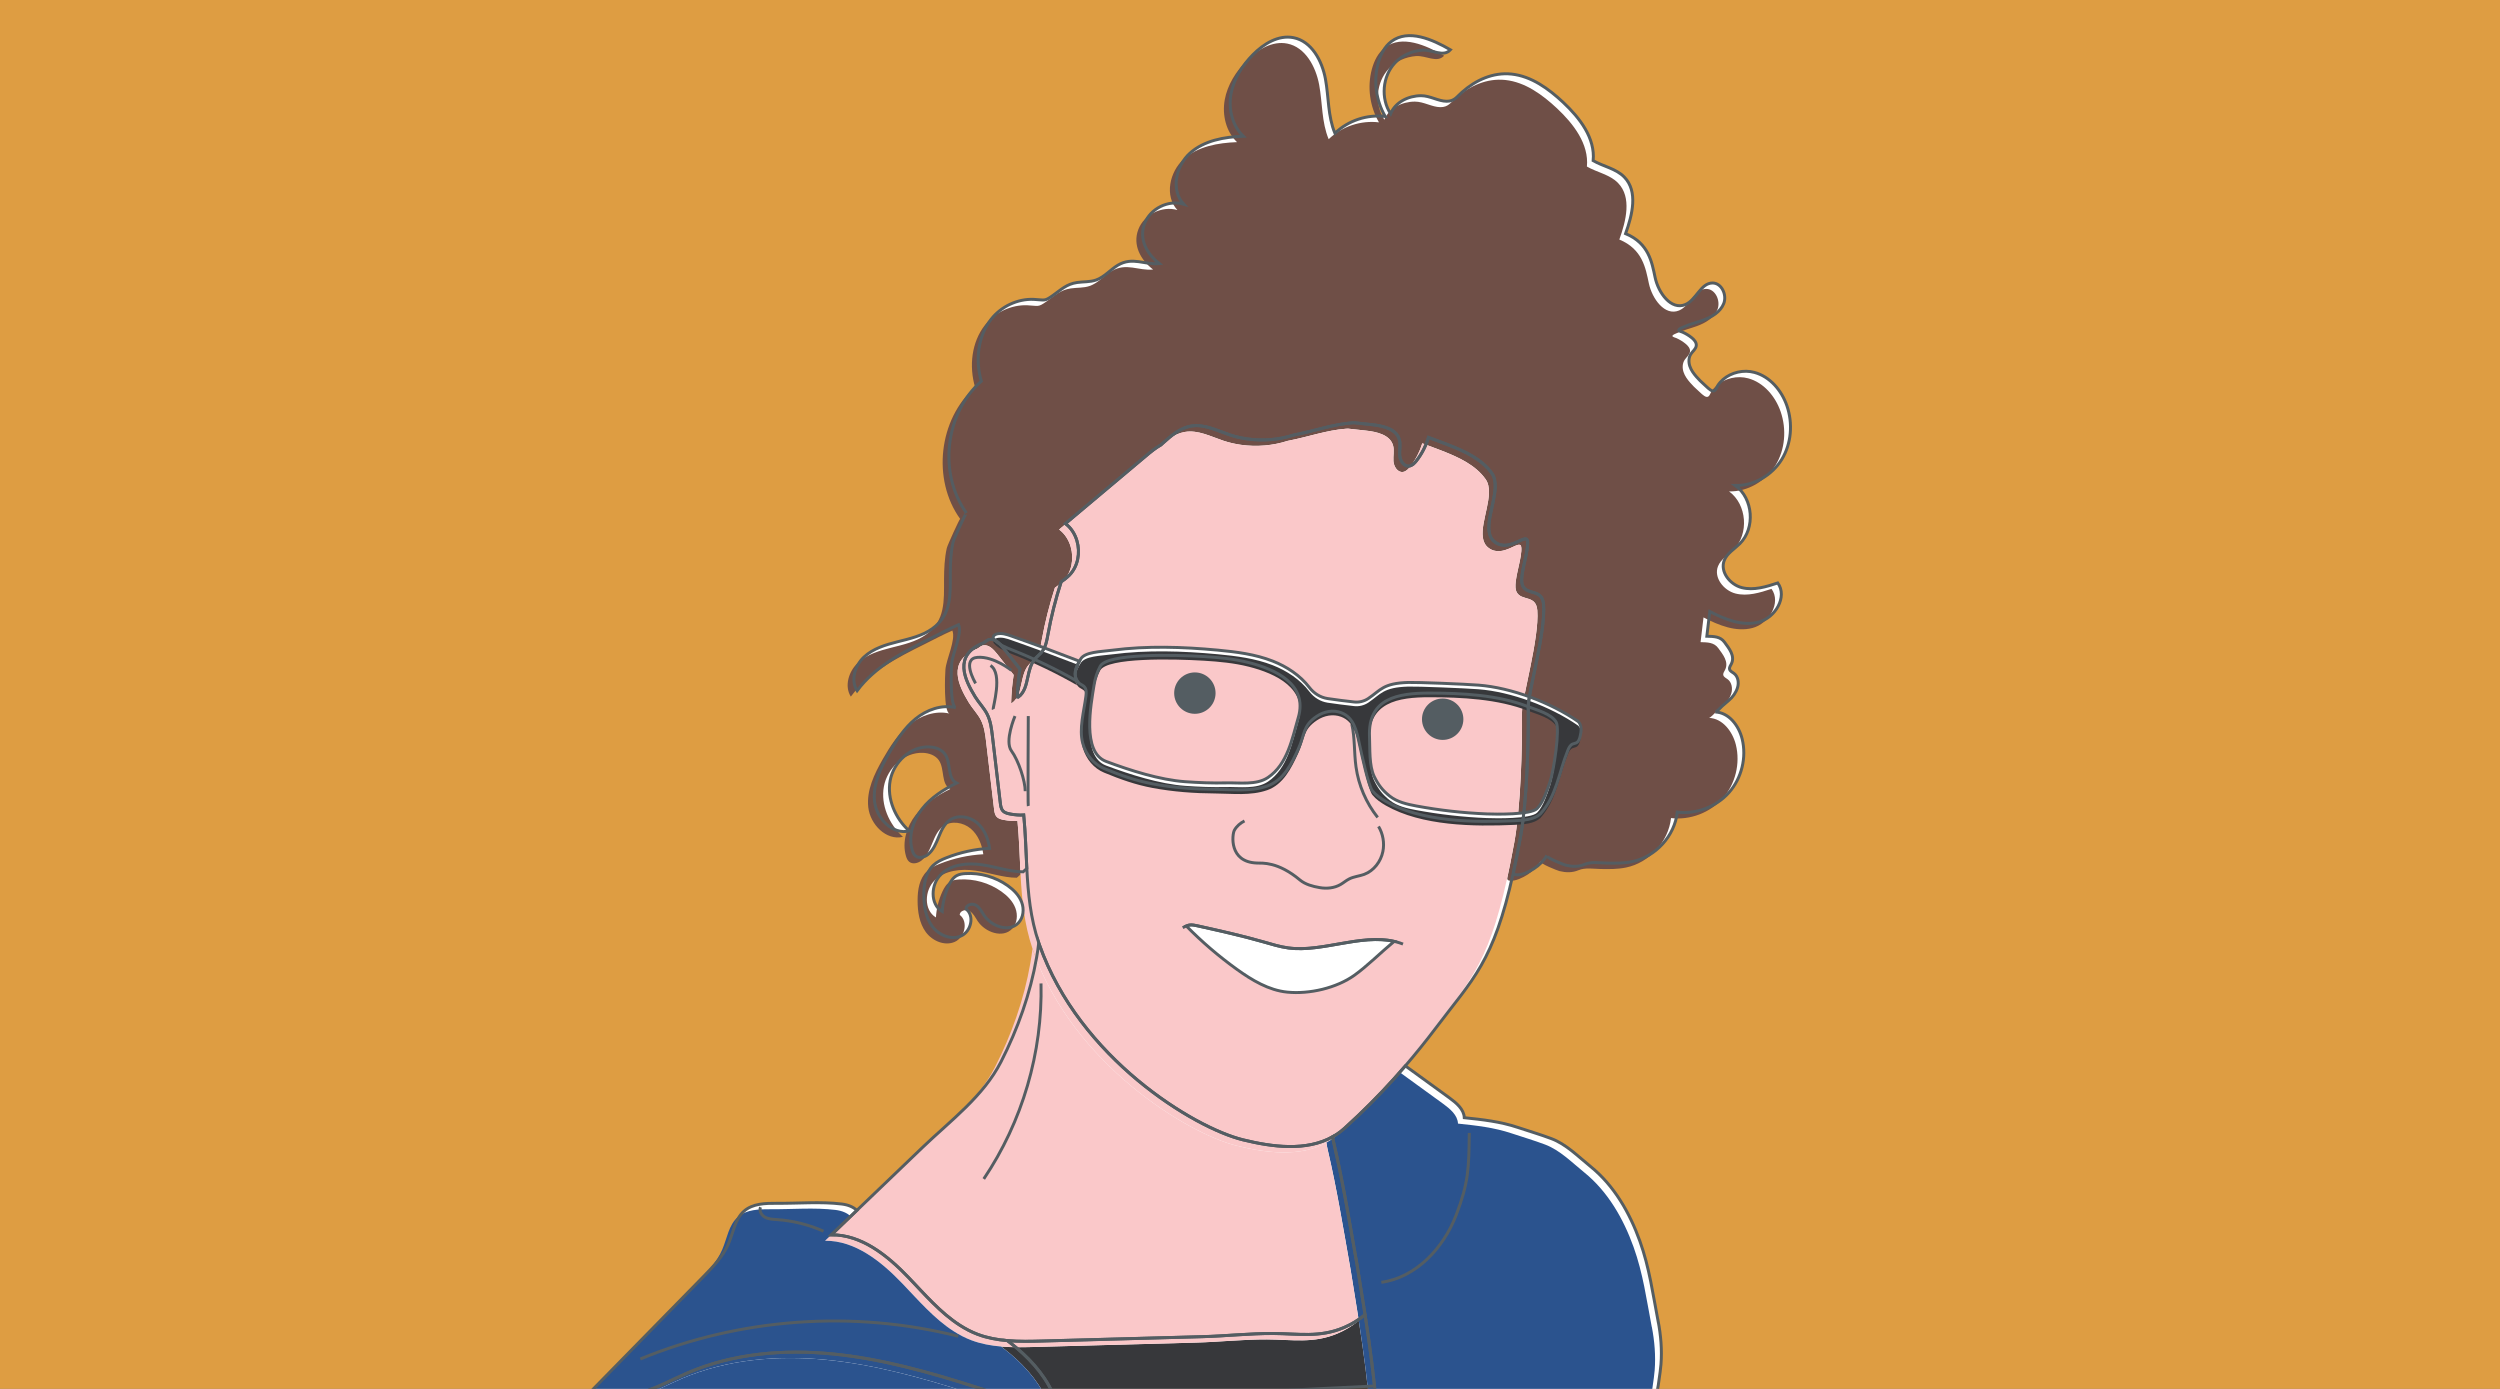 <?xml version="1.0" encoding="UTF-8"?>
<svg id="Layer_1" data-name="Layer 1" xmlns="http://www.w3.org/2000/svg" xmlns:xlink="http://www.w3.org/1999/xlink" viewBox="0 0 841.89 467.72">
  <rect x="0" y="0" width="841.89" height="467.72" fill="#808080" stroke="none"/>
  <defs>
    <style>
      .cls-1, .cls-2 {
        fill: none;
      }

      .cls-2 {
        stroke: #545d62;
        stroke-miterlimit: 10;
      }

      .cls-3 {
        fill: #de9d42;
      }

      .cls-4 {
        fill: #37383b;
      }

      .cls-5 {
        fill: #fff;
      }

      .cls-6 {
        fill: #6f4f47;
      }

      .cls-7 {
        fill: #545d62;
      }

      .cls-8 {
        fill: #2b538e;
      }

      .cls-9 {
        fill: #fac8c9;
      }

      .cls-10 {
        clip-path: url(#clippath);
      }
    </style>
    <clipPath id="clippath">
      <rect class="cls-1" width="841.89" height="467.7"/>
    </clipPath>
  </defs>
  <g class="cls-10">
    <rect class="cls-3" width="841.89" height="467.7"/>
    <g>
      <path class="cls-5" d="M600.01,154.72c3.28-5.33,3.78-12.17,1.74-18.09-1.77-5.14-5.69-9.8-10.94-11.22-3.61-.98-7.76-.05-10.58,2.4-.68.59-1.29,1.27-1.77,2.04-.45.7-.71,1.99-1.7,1.81-.89-.16-2.16-1.56-2.83-2.14-.95-.82-1.84-1.72-2.66-2.66-.93-1.07-1.78-2.23-2.22-3.57s-.4-2.9.37-4.08c.62-.95,1.69-1.68,1.81-2.81.12-1.08-.72-2.02-1.58-2.7-.92-.73-1.93-1.35-3-1.83-.28-.13-1.36-.37-1.34-.71.02-.42,1.03-.75,1.33-.9,2.2-1.04,4.6-1.59,6.88-2.42,2.9-1.05,5.85-2.77,6.97-5.64,1.12-2.87-.69-6.89-3.77-6.9-4.01-.01-5.46,5.71-9.16,7.26-4.83,2.02-9.11-4.01-10.19-9.13s-2.13-11.52-9.94-14.75c2.27-6.32,4.25-14.24-.44-19.05-2.77-2.85-7.04-3.55-10.48-5.53.73-7.58-4.51-14.39-10.07-19.6-4.92-4.6-10.7-8.83-17.39-9.55-6.23-.67-12.04,2-16.62,6.03-1.88,1.65-2.62,3.13-5.26,3.12-2.81-.01-5.61-1.88-8.61-1.87-4.23,0-8.72,2.17-10.26,6.1-3.4-5.17-2.76-12.64,1.47-17.16,2.36-2.53,5.73-4,9.16-4.27s7.08,2.49,9.51-.13c-6.16-3.56-14.19-7.07-19.88-2.81-2.34,1.75-3.71,4.54-4.47,7.36-1.6,5.97-.71,12.56,2.4,17.9-6.11-.75-12.51,1.39-16.94,5.67-2.4-5.74-2.07-12.21-3.2-18.32-1.13-6.12-4.65-12.67-10.75-13.88-5.05-1-10.05,2.05-13.66,5.72-3.61,3.66-6.5,8.2-7.4,13.26-.9,5.06.43,10.66,4.15,14.21-6.42.23-13.2,1.43-17.98,5.72-4.78,4.29-6.49,12.47-2.1,17.15-5.18-1.53-11.29,1.52-13.18,6.58-1.98,5.3.87,10.29,4.99,13.45-4.92.5-9-2.43-13.97.53-2.57,1.53-4.56,4.04-7.39,5.01-2.03.7-4.24.51-6.35.82-3.53.51-5.44,2.45-8.17,4.39-2.92,2.07-2.68,1.46-6.45,1.29-5.44-.24-10.95,2.4-14.3,6.67-4.52,5.76-5.38,13.86-3.33,20.89-12.25,10.79-14.55,31.13-5.02,44.38-.13-.18-4.26,8.81-4.49,9.82-.76,3.37-.92,7.08-.93,10.54-.02,7.14.51,13.91-6.09,18.62-3.41,2.43-7.62,3.37-11.68,4.39-4.06,1.02-8.25,2.28-11.3,5.14s-4.56,7.81-2.32,11.34c6.13-8.26,15.7-13.12,24.91-17.69,3.08-1.53,6.13-3.19,9.28-4.55,1.24,3.05-2.02,9.54-2.33,13.09-.15,1.72-.66,14.37,1.38,14.86-4.74-1.14-9.81.7-13.58,3.78-3.77,3.08-6.45,7.28-8.87,11.51-2.87,5.01-5.56,10.56-4.91,16.3.65,5.74,6.05,11.27,11.67,9.93-4.67-4.26-7.55-10.77-6.41-16.98,1.14-6.21,6.87-11.59,13.18-11.32,2.04.09,4.19.83,5.34,2.52,2.02,2.95.64,8.03,3.83,9.65-4.39,2.18-8.65,4.89-11.66,8.76s-4.62,9.07-3.27,13.79c.21.72.5,1.45,1.07,1.94,1.18,1,3.06.52,4.26-.46,3.6-2.92,3.54-8.94,7.35-11.57,2.7-1.87,6.61-1.23,9.12.88,2.51,2.11,3.8,5.39,4.26,8.64-4.99.27-9.93,1.35-14.58,3.19-1.58.62-3.15,1.36-4.38,2.52-2.58,2.45-3.18,6.32-3.17,9.88,0,3.72.57,7.6,2.76,10.61,2.19,3,6.37,4.8,9.77,3.3,3.4-1.5,4.63-6.86,1.65-9.09.05-1.44,2.1-1.99,3.35-1.27,1.24.72,1.89,2.12,2.67,3.32,2.5,3.84,8.5,5.96,11.65,2.63,1.7-1.8,1.96-4.64,1.09-6.95-.87-2.32-2.69-4.16-4.71-5.59-4.11-2.92-9.24-4.38-14.27-4.05-1,.06-2.01.2-2.89.68-1.3.71-2.11,2.07-2.73,3.42-1.25,2.72-1.99,5.69-2.16,8.68-4.16-2.48-3.88-9.19-.38-12.54,3.49-3.35,8.85-3.91,13.64-3.23,4.79.68,9.4,2.4,13.98,2.4.44-.36.85-.73,1.26-1.12-.3-5.91-.45-11.89-1.04-18.03-1.45.1-2.99-.05-4.36-.29-.95-.17-1.97-.38-2.63-1.08-.65-.7-.79-1.71-.9-2.65-.89-7.51-1.78-15.01-2.66-22.52-.3-2.54-.62-5.15-1.78-7.43-1.07-2.12-2.8-3.82-4.04-5.85-3.44-5.66-7.56-13.93,2.7-18.1.68-.28,1.19-.91,1.88-1.13.06-.02.12-.04.19-.05,1.9-.36,3.51,1.32,4.71,2.84,1.87,2.37,3.73,4.74,5.6,7.1-.49,3.12-.78,6.26-.85,9.42.09.02.18.05.27.06,2.15-1.53,2.69-4.19,3.27-6.87.45-2.09.93-4.2,2.22-5.8.58-.73,1.31-1.33,1.96-2,.21-.22.41-.44.59-.67,1.26-1.63,1.62-3.75,1.98-5.78,1.09-5.99,2.58-11.9,4.44-17.69.97-.7,1.92-1.41,2.76-2.25,2.94-2.98,3.73-7.61,2.56-11.6-.67-2.28-1.97-4.35-3.88-5.78,9-7.56,18-15.13,27-22.69,1.63-1.37,3.3-2.76,5.15-3.8.24-.21.47-.43.71-.64,2.79-2.51,5.8-5.12,9.5-5.73,4.44-.73,8.73,1.55,12.99,2.97,1.92.64,3.89,1.09,5.89,1.37,5.26.75,10.69.29,15.75-1.34.09-.02.18-.03.27-.05,6.48-1.24,12.78-3.53,19.35-4.03.23-.02.45-.02.68-.03,2.01.22,4.01.44,6.02.66,3.64.4,8.04,1.4,9.11,4.9.52,1.73.02,3.59.15,5.39s1.38,3.85,3.18,3.64c1.03-.12,1.81-.95,2.45-1.76,1.83-2.35,3.22-5.04,4.08-7.89,1.75.64,3.48,1.3,5.2,1.96.52.2,1.04.4,1.56.6,5.53,2.17,11.14,4.72,14.56,9.52.9,1.26,1.18,2.85,1.14,4.61-.15,6.37-4.61,15-.23,18.45,4.91,3.87,10.68-3.16,11.1-.26.24,1.63-.34,4.21-.93,6.83-.75,3.34-1.51,6.76-.62,8.4,1.69,3.14,6.56.8,6.97,6.2.72,9.31-5.22,29.66-5.17,34.39.13,12.03-.42,31.78-2.57,43.62-.46,2.53-.94,5.05-1.45,7.57-.23,1.16-.48,2.31-.72,3.46-.22,1.03-.56,1.84.71,1.96,1.89.18,4.38-1.08,5.92-2.06,1.78-1.13,3.31-2.66,4.38-4.48-.44.74,5.73,3.14,6.34,3.29,2.22.53,4.31.59,6.41-.29,2.25-.95,5.04-.46,7.43-.41,2.85.06,5.74.08,8.55-.49,7.88-1.6,14.33-8.67,15.19-16.67,6.4.78,13.12-1.77,17.4-6.6,4.28-4.83,5.99-11.81,4.44-18.07-1.1-4.46-4.48-8.91-9.07-9.06.49.02,1.96-1.64,2.36-1.99.74-.64,1.46-1.3,2.21-1.91,1.33-1.07,2.46-2.68,2.96-4.35.5-1.67.18-3.72-1.23-4.76-.55-.41-1.3-.72-1.46-1.39-.15-.62.31-1.2.59-1.78,1.35-2.72-.78-5.23-2.28-7.3-1.43-1.98-3.65-1.96-5.97-2.03.33-2.77.66-5.54.99-8.32,5.11,2.64,10.91,5.01,16.48,3.56,5.57-1.45,9.79-8.52,6.42-13.18-3.92,1.29-8.11,2.59-12.11,1.57s-7.44-5.38-5.9-9.21c.96-2.39,3.41-3.77,5.23-5.59,5.28-5.25,4.51-15.21-1.51-19.59,6.26.14,12.36-3.46,15.63-8.79Z"/>
      <path class="cls-5" d="M519.81,203.61c-.42-5.4-5.29-3.06-6.97-6.2-.88-1.64-.12-5.06.62-8.4.59-2.62,1.16-5.2.93-6.83-.42-2.9-6.2,4.13-11.1.26-4.37-3.45.08-12.09.23-18.45.04-1.76-.24-3.35-1.14-4.61-3.42-4.79-9.03-7.35-14.56-9.52-.52-.2-1.04-.41-1.56-.6-1.72-.66-3.46-1.32-5.2-1.96-.87,2.85-2.25,5.54-4.08,7.89-.64.81-1.42,1.64-2.45,1.76-1.79.21-3.05-1.84-3.18-3.64s.38-3.66-.15-5.39c-1.06-3.51-5.46-4.5-9.11-4.9-2.01-.22-4.01-.44-6.02-.66-.23.01-.45.02-.68.03-6.58.5-12.87,2.79-19.35,4.03-.09.02-.18.03-.27.05-5.05,1.64-10.49,2.09-15.75,1.34-2-.29-3.97-.74-5.89-1.37-4.27-1.42-8.56-3.71-12.99-2.97-3.7.61-6.71,3.22-9.5,5.73-.24.21-.47.43-.71.64-1.85,1.04-3.52,2.42-5.15,3.8-9,7.56-18,15.13-27,22.69,1.92,1.43,3.22,3.5,3.88,5.78,1.17,3.99.38,8.62-2.56,11.6-.83.85-1.79,1.56-2.76,2.25-1.87,5.79-3.36,11.71-4.44,17.69-.37,2.02-.73,4.15-1.98,5.78-.18.24-.38.46-.59.67-.65.67-1.38,1.27-1.96,2-1.28,1.61-1.76,3.71-2.22,5.8-.58,2.68-1.12,5.34-3.27,6.87-.1,0-.18-.04-.27-.06.07-3.15.36-6.3.85-9.42-1.87-2.37-3.73-4.74-5.6-7.1-1.2-1.52-2.81-3.21-4.71-2.84-.07.01-.13.03-.19.05-.69.22-1.2.85-1.88,1.13-10.26,4.17-6.14,12.45-2.7,18.1,1.23,2.03,2.96,3.74,4.04,5.85,1.16,2.28,1.48,4.89,1.78,7.43.89,7.51,1.78,15.01,2.66,22.52.11.94.25,1.96.9,2.65.66.71,1.68.91,2.63,1.08,1.37.25,2.91.4,4.36.29.58,6.13.73,12.12,1.04,18.03.43,8.41,1.21,16.67,4.02,25.01.09.25.16.51.25.76,13.44,38.1,51.97,61.52,68.52,65.59,9.8,2.41,21.3,3.96,30.21-1.04,1.41-.79,2.75-1.74,4.01-2.88,1.52-1.38,3.01-2.76,4.48-4.16,5.67-5.4,10.93-10.95,15.96-16.81,3.52-4.1,6.94-8.35,10.31-12.81,12.5-16.56,19.4-22.05,26.04-52.11.83-3.74,1.65-7.86,2.48-12.43,2.15-11.84,2.69-31.59,2.57-43.62-.05-4.73,5.88-25.07,5.17-34.39Z"/>
      <path class="cls-5" d="M459.69,442.75c-2.15,1.76-4.55,3.22-7.09,4.31-8.17,3.49-15.38,2.05-23.83,2.01-7.82-.03-15.96.86-23.85,1.07-17.92.49-35.83.97-53.75,1.46-3.96.11-7.98.2-11.93-.13,1.05.79,2.09,1.6,3.1,2.45,5.69,4.77,10.72,10.77,13.17,17.69,2.51.27,5.1.16,7.64.03,33.24-1.63,66.49-3.27,99.73-4.9-.56-5.22-1.21-10.4-1.94-15.57-.39-2.81-.81-5.61-1.24-8.41Z"/>
      <path class="cls-5" d="M558.36,444.85c-1.76-9.16-2.91-17.95-6.13-26.92-3.42-9.51-8.65-18.67-16.6-25.1-4.16-3.36-8.19-7.51-13.2-9.39-3.69-1.39-7.51-2.51-11.25-3.76-5.96-1.99-11.88-2.64-18.07-3.29-.13-2.89-2.7-4.99-5.04-6.7-4.94-3.58-9.87-7.17-14.81-10.75-5.03,5.86-10.29,11.41-15.96,16.81-1.47,1.39-2.95,2.78-4.48,4.16-1.26,1.14-2.61,2.09-4.01,2.88.08.7.2,1.42.38,2.2,3.17,13.5,5.38,27.2,7.8,40.86.83,5.01,1.64,9.98,2.41,14.94.1.65.2,1.3.3,1.95.43,2.8.85,5.61,1.24,8.41.72,5.16,1.38,10.34,1.94,15.57.22,2.05.43,4.1.62,6.17,31.06-.18,62.11-.35,93.17-.53,1.28,0,2.57-11.59,2.67-12.87.38-4.93-.03-9.8-.96-14.65Z"/>
      <path class="cls-5" d="M459.39,440.8c-.77-4.96-1.58-9.93-2.41-14.94-2.43-13.66-4.63-27.36-7.8-40.86-.18-.77-.3-1.49-.38-2.2-8.91,5-20.41,3.45-30.21,1.04-16.55-4.07-55.08-27.49-68.52-65.59-.09-.25-.16-.51-.25-.76-.2,1.62-.44,3.24-.72,4.85-2.12,12.27-6.35,24.14-12,35.21-5.92,11.6-16.98,19.8-26.32,28.74-7.39,7.09-14.78,14.18-22.17,21.26-2.88,2.76-5.76,5.52-8.64,8.28,10.16-.09,18.89,6.98,25.93,14.3,5.47,5.69,10.79,11.95,17.35,16.15,1.88,1.2,3.85,2.25,5.97,3.05,3.21,1.22,6.58,1.83,10.01,2.12,3.95.34,7.97.24,11.93.13,17.92-.49,35.83-.97,53.75-1.46,7.89-.21,16.03-1.11,23.85-1.07,8.45.04,15.66,1.48,23.83-2.01,2.54-1.08,4.94-2.55,7.09-4.31-.1-.65-.2-1.3-.3-1.95Z"/>
      <path class="cls-5" d="M328.47,467.05c-15.73-5-31.72-9.51-48.15-11.11-16.42-1.6-33.41-.18-48.58,6.32-5.2,2.23-10.17,5.04-15.6,6.62-3.11.91-6.45,1.37-9.67,1.07-2.14,3.41-3.87,6.98-5.02,10.53,8.76,1.15,18.33.21,27.2.26,9.13.05,18.25.11,27.38.16,18.25.11,36.5.21,54.76.32,9.98.06,19.96.17,29.94.17,7.09.04,15.1-.3,19.85-5.58-1.51-.84-3.03-1.69-4.54-2.53.32,1.11.57,2.24.74,3.39-9.37-3.39-18.81-6.6-28.31-9.62Z"/>
      <path class="cls-5" d="M356.03,473.28c-.16-.57-.34-1.13-.54-1.68-2.45-6.92-7.47-12.92-13.17-17.69-1.01-.85-2.05-1.65-3.1-2.45-3.42-.29-6.79-.9-10.01-2.12-2.12-.8-4.09-1.85-5.97-3.05-6.56-4.2-11.87-10.45-17.35-16.15-7.04-7.32-15.77-14.39-25.93-14.3,2.88-2.76,5.76-5.52,8.64-8.28-1.32-1.09-2.87-1.82-5.12-2.1-7.1-.87-14.72-.18-21.87-.24-3.87-.03-8.12.07-11.03,2.62-3.08,2.69-3.62,7.17-5.23,10.93-1.86,4.35-5.25,7.84-8.56,11.22-4.25,4.34-8.5,8.68-12.75,13.01-8.13,8.29-16.25,16.59-24.38,24.88,2.1,1.2,4.42,1.84,6.81,2.06,3.21.3,6.56-.16,9.67-1.07,5.43-1.59,10.4-4.4,15.6-6.62,15.17-6.49,32.15-7.92,48.58-6.32,16.42,1.6,32.42,6.11,48.15,11.11,9.5,3.02,18.94,6.23,28.31,9.62-.18-1.15-.43-2.28-.74-3.39Z"/>
    </g>
    <g>
      <path class="cls-6" d="M597.9,156.71c3.28-5.33,3.78-12.17,1.74-18.09-1.77-5.14-5.69-9.8-10.94-11.22-3.61-.98-7.76-.05-10.58,2.4-.68.59-1.29,1.27-1.77,2.04-.45.7-.71,1.99-1.7,1.81-.89-.16-2.16-1.56-2.83-2.14-.95-.82-1.84-1.72-2.66-2.66-.93-1.07-1.78-2.23-2.22-3.57s-.4-2.9.37-4.08c.62-.95,1.69-1.68,1.81-2.81.12-1.08-.72-2.02-1.58-2.7-.92-.73-1.93-1.35-3-1.83-.28-.13-1.36-.37-1.34-.71.02-.42,1.03-.75,1.33-.9,2.2-1.04,4.6-1.59,6.88-2.42,2.9-1.05,5.85-2.77,6.97-5.64,1.12-2.87-.69-6.89-3.77-6.9-4.01-.01-5.46,5.71-9.16,7.26-4.83,2.02-9.11-4.01-10.19-9.13s-2.13-11.52-9.94-14.75c2.27-6.32,4.25-14.24-.44-19.05-2.77-2.85-7.04-3.55-10.48-5.53.73-7.58-4.51-14.39-10.07-19.6-4.92-4.6-10.7-8.83-17.39-9.55-6.23-.67-12.04,2-16.62,6.03-1.88,1.65-2.62,3.13-5.26,3.12-2.81-.01-5.61-1.88-8.61-1.87-4.23,0-8.72,2.17-10.26,6.1-3.4-5.17-2.76-12.64,1.47-17.16,2.36-2.53,5.73-4,9.16-4.27s7.08,2.49,9.51-.13c-6.16-3.56-14.19-7.07-19.88-2.81-2.34,1.75-3.71,4.54-4.47,7.36-1.6,5.97-.71,12.56,2.4,17.9-6.11-.75-12.51,1.39-16.94,5.67-2.4-5.74-2.07-12.21-3.2-18.32-1.13-6.12-4.65-12.67-10.75-13.88-5.05-1-10.05,2.05-13.66,5.72-3.61,3.66-6.5,8.2-7.4,13.26-.9,5.06.43,10.66,4.15,14.21-6.42.23-13.2,1.43-17.98,5.72-4.78,4.29-6.49,12.47-2.1,17.15-5.18-1.53-11.29,1.52-13.18,6.58-1.98,5.3.87,10.29,4.99,13.45-4.92.5-9-2.43-13.97.53-2.57,1.53-4.56,4.04-7.39,5.01-2.03.7-4.24.51-6.35.82-3.53.51-5.44,2.45-8.17,4.39-2.92,2.07-2.68,1.46-6.45,1.29-5.44-.24-10.95,2.4-14.3,6.67-4.52,5.76-5.38,13.86-3.33,20.89-12.25,10.79-14.55,31.13-5.02,44.38-.13-.18-4.26,8.81-4.49,9.82-.76,3.37-.92,7.08-.93,10.54-.02,7.14.51,13.91-6.09,18.62-3.41,2.43-7.62,3.37-11.68,4.39-4.06,1.02-8.25,2.28-11.3,5.14s-4.56,7.81-2.32,11.34c6.13-8.26,15.7-13.12,24.91-17.69,3.08-1.53,6.13-3.19,9.28-4.55,1.24,3.05-2.02,9.54-2.33,13.09-.15,1.72-.66,14.37,1.38,14.86-4.74-1.14-9.81.7-13.58,3.78-3.77,3.08-6.45,7.28-8.87,11.51-2.87,5.01-5.56,10.56-4.91,16.3.65,5.74,6.05,11.27,11.67,9.93-4.67-4.26-7.55-10.77-6.41-16.98,1.14-6.21,6.87-11.59,13.18-11.32,2.04.09,4.19.83,5.34,2.52,2.02,2.95.64,8.03,3.83,9.65-4.39,2.18-8.65,4.89-11.66,8.76s-4.62,9.07-3.27,13.79c.21.72.5,1.45,1.07,1.94,1.18,1,3.06.52,4.26-.46,3.6-2.92,3.54-8.94,7.35-11.57,2.7-1.87,6.61-1.23,9.12.88,2.51,2.11,3.8,5.39,4.26,8.64-4.99.27-9.93,1.35-14.58,3.19-1.58.62-3.15,1.36-4.38,2.52-2.58,2.45-3.18,6.32-3.17,9.88,0,3.72.57,7.6,2.76,10.61,2.19,3,6.37,4.8,9.77,3.3,3.4-1.5,4.63-6.86,1.65-9.09.05-1.44,2.1-1.99,3.35-1.27,1.24.72,1.89,2.12,2.67,3.32,2.5,3.84,8.5,5.96,11.65,2.63,1.7-1.8,1.96-4.64,1.09-6.95-.87-2.32-2.69-4.16-4.71-5.59-4.11-2.92-9.24-4.38-14.27-4.05-1,.06-2.01.2-2.89.68-1.3.71-2.11,2.07-2.73,3.42-1.25,2.72-1.99,5.69-2.16,8.68-4.16-2.48-3.88-9.19-.38-12.54,3.49-3.35,8.85-3.91,13.64-3.23,4.79.68,9.4,2.4,13.98,2.4.44-.36.85-.73,1.26-1.12-.3-5.91-.45-11.89-1.04-18.03-1.45.1-2.99-.05-4.36-.29-.95-.17-1.97-.38-2.63-1.08-.65-.7-.79-1.71-.9-2.65-.89-7.51-1.78-15.01-2.66-22.52-.3-2.54-.62-5.15-1.78-7.43-1.07-2.12-2.8-3.82-4.04-5.85-3.44-5.66-7.56-13.93,2.7-18.1.68-.28,1.19-.91,1.88-1.13.06-.02.12-.04.19-.05,1.9-.36,3.51,1.32,4.71,2.84,1.87,2.37,3.73,4.74,5.6,7.1-.49,3.12-.78,6.26-.85,9.42.09.02.18.05.27.06,2.15-1.53,2.69-4.19,3.27-6.87.45-2.09.93-4.2,2.22-5.8.58-.73,1.31-1.33,1.96-2,.21-.22.41-.44.59-.67,1.26-1.63,1.62-3.75,1.98-5.78,1.09-5.99,2.58-11.9,4.44-17.69.97-.7,1.92-1.41,2.76-2.25,2.94-2.98,3.73-7.61,2.56-11.6-.67-2.28-1.97-4.35-3.88-5.78,9-7.56,18-15.13,27-22.69,1.63-1.37,3.3-2.76,5.15-3.8.24-.21.47-.43.71-.64,2.79-2.51,5.8-5.12,9.5-5.73,4.44-.73,8.73,1.55,12.99,2.97,1.92.64,3.89,1.09,5.89,1.37,5.26.75,10.69.29,15.75-1.34.09-.02.18-.03.27-.05,6.48-1.24,12.78-3.53,19.35-4.03.23-.02.45-.02.68-.03,2.01.22,4.01.44,6.02.66,3.64.4,8.04,1.4,9.11,4.9.52,1.73.02,3.59.15,5.39s1.38,3.85,3.18,3.64c1.03-.12,1.81-.95,2.45-1.76,1.83-2.35,3.22-5.04,4.08-7.89,1.75.64,3.48,1.3,5.2,1.96.52.2,1.04.4,1.56.6,5.53,2.17,11.14,4.72,14.56,9.52.9,1.26,1.18,2.85,1.14,4.61-.15,6.37-4.61,15-.23,18.45,4.91,3.87,10.68-3.16,11.1-.26.24,1.63-.34,4.21-.93,6.83-.75,3.34-1.51,6.76-.62,8.4,1.69,3.14,6.56.8,6.97,6.2.72,9.31-5.22,29.66-5.17,34.39.13,12.03-.42,31.78-2.57,43.62-.46,2.53-.94,5.05-1.45,7.57-.23,1.16-.48,2.31-.72,3.46-.22,1.03-.56,1.84.71,1.96,1.89.18,4.38-1.08,5.92-2.06,1.78-1.13,3.31-2.66,4.38-4.48-.44.74,5.73,3.14,6.34,3.29,2.22.53,4.31.59,6.41-.29,2.25-.95,5.04-.46,7.43-.41,2.85.06,5.74.08,8.55-.49,7.88-1.6,14.33-8.67,15.19-16.67,6.4.78,13.12-1.77,17.4-6.6,4.28-4.83,5.99-11.81,4.44-18.07-1.1-4.46-4.48-8.91-9.07-9.06.49.02,1.96-1.64,2.36-1.99.74-.64,1.46-1.3,2.21-1.91,1.33-1.07,2.46-2.68,2.96-4.35.5-1.67.18-3.72-1.23-4.76-.55-.41-1.3-.72-1.46-1.39-.15-.62.31-1.2.59-1.78,1.35-2.72-.78-5.23-2.28-7.3-1.43-1.98-3.65-1.96-5.97-2.03.33-2.77.66-5.54.99-8.32,5.11,2.64,10.91,5.01,16.48,3.56,5.57-1.45,9.79-8.52,6.42-13.18-3.92,1.29-8.11,2.59-12.11,1.57s-7.44-5.38-5.9-9.21c.96-2.39,3.41-3.77,5.23-5.59,5.28-5.25,4.51-15.21-1.51-19.59,6.26.14,12.36-3.46,15.63-8.79Z"/>
      <path class="cls-9" d="M517.7,205.6c-.42-5.4-5.29-3.06-6.97-6.2-.88-1.64-.12-5.06.62-8.4.59-2.62,1.16-5.2.93-6.83-.42-2.9-6.2,4.13-11.1.26-4.37-3.45.08-12.09.23-18.45.04-1.76-.24-3.35-1.14-4.61-3.42-4.79-9.03-7.35-14.56-9.52-.52-.2-1.04-.41-1.56-.6-1.72-.66-3.46-1.32-5.2-1.96-.87,2.85-2.25,5.54-4.08,7.89-.64.81-1.42,1.64-2.45,1.76-1.79.21-3.05-1.84-3.18-3.64s.38-3.66-.15-5.39c-1.06-3.51-5.46-4.5-9.11-4.9-2.01-.22-4.01-.44-6.02-.66-.23.01-.45.02-.68.03-6.58.5-12.87,2.79-19.35,4.03-.09.02-.18.03-.27.05-5.05,1.64-10.49,2.09-15.75,1.34-2-.29-3.97-.74-5.89-1.37-4.27-1.42-8.56-3.71-12.99-2.97-3.7.61-6.71,3.22-9.5,5.73-.24.21-.47.43-.71.64-1.85,1.04-3.52,2.42-5.15,3.8-9,7.56-18,15.13-27,22.69,1.92,1.43,3.22,3.5,3.88,5.78,1.17,3.99.38,8.62-2.56,11.6-.83.85-1.79,1.56-2.76,2.25-1.87,5.79-3.36,11.71-4.44,17.69-.37,2.02-.73,4.15-1.98,5.78-.18.24-.38.46-.59.67-.65.67-1.38,1.27-1.96,2-1.28,1.61-1.76,3.71-2.22,5.8-.58,2.68-1.12,5.34-3.27,6.87-.1,0-.18-.04-.27-.06.07-3.15.36-6.3.85-9.42-1.87-2.37-3.73-4.74-5.6-7.1-1.2-1.52-2.81-3.21-4.71-2.84-.07.01-.13.03-.19.05-.69.22-1.2.85-1.88,1.13-10.26,4.17-6.14,12.45-2.7,18.1,1.23,2.03,2.96,3.74,4.04,5.85,1.16,2.28,1.48,4.89,1.78,7.43.89,7.51,1.78,15.01,2.66,22.52.11.94.25,1.96.9,2.65.66.71,1.68.91,2.63,1.08,1.37.25,2.91.4,4.36.29.58,6.13.73,12.12,1.04,18.03.43,8.41,1.21,16.67,4.02,25.01.09.25.16.51.25.76,13.44,38.1,51.97,61.52,68.52,65.59,9.8,2.41,21.3,3.96,30.21-1.04,1.41-.79,2.75-1.74,4.01-2.88,1.52-1.38,3.01-2.76,4.48-4.16,5.67-5.4,10.93-10.95,15.96-16.81,3.52-4.1,6.94-8.35,10.31-12.81,12.5-16.56,19.4-22.05,26.04-52.11.83-3.74,1.65-7.86,2.48-12.43,2.15-11.84,2.69-31.59,2.57-43.62-.05-4.73,5.88-25.07,5.17-34.39Z"/>
      <path class="cls-4" d="M457.57,444.74c-2.15,1.76-4.55,3.22-7.09,4.31-8.17,3.49-15.38,2.05-23.83,2.01-7.82-.03-15.96.86-23.85,1.07-17.92.49-35.83.97-53.75,1.46-3.96.11-7.98.2-11.93-.13,1.05.79,2.09,1.6,3.1,2.45,5.69,4.77,10.72,10.77,13.17,17.69,2.51.27,5.1.16,7.64.03,33.24-1.63,66.49-3.27,99.73-4.9-.56-5.22-1.21-10.4-1.94-15.57-.39-2.81-.81-5.61-1.24-8.41Z"/>
      <path class="cls-8" d="M556.24,446.84c-1.76-9.16-2.91-17.95-6.13-26.92-3.42-9.51-8.65-18.67-16.6-25.1-4.16-3.36-8.19-7.51-13.2-9.39-3.69-1.39-7.51-2.51-11.25-3.76-5.96-1.99-11.88-2.64-18.07-3.29-.13-2.89-2.7-4.99-5.04-6.7-4.94-3.58-9.87-7.17-14.81-10.75-5.03,5.86-10.29,11.41-15.96,16.81-1.47,1.39-2.95,2.78-4.48,4.16-1.26,1.14-2.61,2.09-4.01,2.88.08.7.2,1.42.38,2.2,3.17,13.5,5.38,27.2,7.8,40.86.83,5.01,1.64,9.98,2.41,14.94.1.65.2,1.3.3,1.95.43,2.8.85,5.61,1.24,8.41.72,5.16,1.38,10.34,1.94,15.57.22,2.05.43,4.1.62,6.17,31.06-.18,62.11-.35,93.17-.53,1.28,0,2.57-11.59,2.67-12.87.38-4.93-.03-9.8-.96-14.65Z"/>
      <path class="cls-9" d="M457.27,442.79c-.77-4.96-1.58-9.93-2.41-14.94-2.43-13.66-4.63-27.36-7.8-40.86-.18-.77-.3-1.49-.38-2.2-8.91,5-20.41,3.45-30.21,1.04-16.55-4.07-55.08-27.49-68.52-65.59-.09-.25-.16-.51-.25-.76-.2,1.62-.44,3.24-.72,4.85-2.12,12.27-6.35,24.14-12,35.21-5.92,11.6-16.98,19.8-26.32,28.74-7.39,7.09-14.78,14.18-22.17,21.26-2.88,2.76-5.76,5.52-8.64,8.28,10.16-.09,18.89,6.98,25.93,14.3,5.47,5.69,10.79,11.95,17.35,16.15,1.88,1.2,3.85,2.25,5.97,3.05,3.21,1.22,6.58,1.83,10.01,2.12,3.95.34,7.97.24,11.93.13,17.92-.49,35.83-.97,53.75-1.46,7.89-.21,16.03-1.11,23.85-1.07,8.45.04,15.66,1.48,23.83-2.01,2.54-1.08,4.94-2.55,7.09-4.31-.1-.65-.2-1.3-.3-1.95Z"/>
      <path class="cls-8" d="M326.35,469.04c-15.73-5-31.72-9.51-48.15-11.11-16.42-1.6-33.41-.18-48.58,6.32-5.2,2.23-10.17,5.04-15.6,6.62-3.11.91-6.45,1.37-9.67,1.07-2.14,3.41-3.87,6.98-5.02,10.53,8.76,1.15,18.33.21,27.2.26,9.13.05,18.25.11,27.38.16,18.25.11,36.5.21,54.76.32,9.98.06,19.96.17,29.94.17,7.09.04,15.1-.3,19.85-5.58-1.51-.84-3.03-1.69-4.54-2.53.32,1.11.57,2.24.74,3.39-9.37-3.39-18.81-6.6-28.31-9.62Z"/>
      <path class="cls-8" d="M353.92,475.27c-.16-.57-.34-1.13-.54-1.68-2.45-6.92-7.47-12.92-13.17-17.69-1.01-.85-2.05-1.65-3.1-2.45-3.42-.29-6.79-.9-10.01-2.12-2.12-.8-4.09-1.85-5.97-3.05-6.56-4.2-11.87-10.45-17.35-16.15-7.04-7.32-15.77-14.39-25.93-14.3,2.88-2.76,5.76-5.52,8.64-8.28-1.32-1.09-2.87-1.82-5.12-2.1-7.1-.87-14.72-.18-21.87-.24-3.87-.03-8.12.07-11.03,2.62-3.08,2.69-3.62,7.17-5.23,10.93-1.86,4.35-5.25,7.84-8.56,11.22-4.25,4.34-8.5,8.68-12.75,13.01-8.13,8.29-16.25,16.59-24.38,24.88,2.1,1.2,4.42,1.84,6.81,2.06,3.21.3,6.56-.16,9.67-1.07,5.43-1.59,10.4-4.4,15.6-6.62,15.17-6.49,32.15-7.92,48.58-6.32,16.42,1.6,32.42,6.11,48.15,11.11,9.5,3.02,18.94,6.23,28.31,9.62-.18-1.15-.43-2.28-.74-3.39Z"/>
    </g>
    <path class="cls-5" d="M433.87,319.23c-2.88-.39-5.66-1.26-8.45-2.06-7.32-2.1-14.77-3.75-22.2-5.4-1.72-.38-2.53-.44-3.74.05,5.24,5.32,10.92,10.2,16.98,14.56,5.13,3.69,10.78,7.11,17.07,7.73,7.41.73,16.54-1.37,22.59-5.7,4.26-3.05,8.84-7.62,13.37-11.4-11.27-2.55-24.41,3.74-35.62,2.22Z"/>
    <path class="cls-2" d="M455.22,243.81c1.08,4.72.75,9.65,1.42,14.44.86,6.19,3.41,12.13,7.3,17.02"/>
    <path class="cls-2" d="M419.09,276.45c-1.4.72-2.65,1.78-3.41,3.15s-1.91,10.69,7.56,11.03c1.89.07,7.06-.52,14.5,5.69,1.85,1.54,4.32,2.18,6.69,2.59s4.91.16,6.99-1.04c1.02-.58,1.91-1.38,2.96-1.9,1.57-.79,3.39-.92,5.04-1.53,3.23-1.21,5.58-4.3,6.27-7.68.58-2.87.05-5.94-1.46-8.45"/>
    <g>
      <path class="cls-5" d="M362.13,226.14c.19-1.24.76-2.38,1.37-3.48-7.6-2.95-15.24-5.78-22.93-8.48-1.57-.55-3.25-1.1-4.86-.7-.65.16-1.37.67-1.23,1.33.05.26.23.47.41.66,1.65,1.73,3.98,2.62,6.2,3.5,7.45,2.95,14.69,6.44,21.65,10.42-.61-.92-.79-2.14-.62-3.24Z"/>
      <path class="cls-5" d="M531.38,242.92c-9.15-6.33-22.42-11.35-33.51-12.2-4.74-.36-20.51-1-23.63-.9-8.52.26-9.24,2.56-13.45,5.4-1.42.95-3.13,1.37-4.83,1.17-3.02-.35-6.02-.7-8.91-1.15-2.45-.38-4.6-1.76-6.11-3.73-3.09-4.05-7.58-7.02-12.36-8.89-5.89-2.3-12.24-3.1-18.53-3.69-11.8-1.09-23.72-1.49-35.47.03-4.11.54-9.28.55-10.7,3.03-.13.22-.25.44-.37.66-.62,1.1-1.18,2.24-1.37,3.48-.17,1.11.01,2.33.62,3.24.21.31.47.59.78.82.54.39,1.2.61,1.64,1.11.73.81.64,2.04.51,3.12-.63,5.03-2.41,11.03-1.06,15.92,1.09,3.93,3.75,7.04,7.18,8.46,5.38,2.23,10.58,4.09,16.36,5.17,6.93,1.29,14,1.81,21.04,1.85,5.79.04,11.93.84,17.52-1.11s8.16-7.44,10.46-12.44c2.34-5.07,1.42-7.86,6.33-11.11,2.41-1.59,5.41-2.18,8.11-1.16,4.32,1.64,5.21,6.17,6.08,10.19.9,4.14,3.1,14.47,4.47,16.14,1.22,1.49,2.85,2.6,4.52,3.56,12.01,6.87,29.53,7.14,43.36,6.5,3.15-.15,6.53-.38,8.62-2.25,5.59-6.19,6.15-13.74,9.3-21.46.34-.84.77-1.74,1.59-2.11.43-.2.93-.23,1.34-.46.74-.41,1-1.32,1.21-2.14.41-1.64.65-3.76-.72-5.07ZM437.21,241.62c-2.09,7.17-3.63,15.79-10.25,20.23-3.86,2.59-9.59,1.68-14.08,1.79s-9.21-.07-13.79-.4c-8.56-.62-18.56-3.81-26.6-6.83-8.26-3.1-5.1-19.15-4.07-25.66.35-2.23,1-4.4,2.08-6.38,2.38-4.37,24.43-3.91,34.96-3.27,5.08.31,10.17.78,15.1,2.03,8.99,2.27,19.91,7.32,16.66,18.48ZM521.93,263.4c-.91,2.68-2.29,6.92-4.31,8.9-2.16,2.11-13.92,1.92-16.94,1.79-7.95-.32-15.89-1.22-23.71-2.67-3.16-.59-6.42-1.32-8.95-3.31-2.42-1.9-3.88-3.82-5.23-6.58-1.78-3.62-1.42-9.47-1.6-13.39-.6-13.03,9.58-14.75,20.24-14.74,10.85.02,23.01.58,33.22,4.59,3,1.18,7.68,2.36,9.36,5.12,1.4,2.3-.75,16.42-2.07,20.28Z"/>
    </g>
    <g>
      <path class="cls-4" d="M362.13,227.53c.19-1.24.76-2.38,1.37-3.48-7.6-2.95-15.24-5.78-22.93-8.48-1.57-.55-3.25-1.1-4.86-.7-.65.16-1.37.67-1.23,1.33.05.26.23.47.41.66,1.65,1.73,3.98,2.62,6.2,3.5,7.45,2.95,14.69,6.44,21.65,10.42-.61-.92-.79-2.14-.62-3.24Z"/>
      <path class="cls-4" d="M531.38,244.31c-9.15-6.33-22.42-11.35-33.51-12.2-4.74-.36-20.51-1-23.63-.9-8.52.26-9.24,2.56-13.45,5.4-1.42.95-3.13,1.37-4.83,1.17-3.02-.35-6.02-.7-8.91-1.15-2.45-.38-4.6-1.76-6.11-3.73-3.09-4.05-7.58-7.02-12.36-8.89-5.89-2.3-12.24-3.1-18.53-3.69-11.8-1.09-23.72-1.49-35.47.03-4.11.54-9.28.55-10.7,3.03-.13.22-.25.44-.37.66-.62,1.1-1.18,2.24-1.37,3.48-.17,1.11.01,2.33.62,3.24.21.31.47.59.78.82.54.39,1.2.61,1.64,1.11.73.81.64,2.04.51,3.12-.63,5.03-2.41,11.03-1.06,15.92,1.09,3.93,3.75,7.04,7.18,8.46,5.38,2.23,10.58,4.09,16.36,5.17,6.93,1.29,14,1.81,21.04,1.85,5.79.04,11.93.84,17.52-1.11,5.41-1.88,8.16-7.44,10.46-12.44,2.34-5.07,1.42-7.86,6.33-11.11,2.41-1.59,5.41-2.18,8.11-1.16,4.32,1.64,5.21,6.17,6.08,10.19.9,4.14,3.1,14.47,4.47,16.14,1.22,1.49,2.85,2.6,4.52,3.56,12.01,6.87,29.53,7.14,43.36,6.5,3.15-.15,6.53-.38,8.62-2.25,5.59-6.19,6.15-13.74,9.3-21.46.34-.84.77-1.74,1.59-2.11.43-.2.93-.23,1.34-.46.74-.41,1-1.32,1.21-2.14.41-1.64.65-3.76-.72-5.07ZM437.21,243.02c-2.09,7.17-3.63,15.79-10.25,20.23-3.86,2.59-9.59,1.68-14.08,1.79s-9.21-.07-13.79-.4c-8.56-.62-18.56-3.81-26.6-6.83-8.26-3.1-5.1-19.15-4.07-25.66.35-2.23,1-4.4,2.08-6.38,2.38-4.37,24.43-3.91,34.96-3.27,5.08.31,10.17.78,15.1,2.03,8.99,2.27,19.91,7.32,16.66,18.48ZM521.93,264.8c-.91,2.68-2.29,6.92-4.31,8.9-2.16,2.11-13.92,1.92-16.94,1.79-7.95-.32-15.89-1.22-23.71-2.67-3.16-.59-6.42-1.32-8.95-3.31-2.42-1.9-3.88-3.82-5.23-6.58-1.78-3.62-1.42-9.47-1.6-13.39-.6-13.03,9.58-14.75,20.24-14.74s23.01.58,33.22,4.59c3,1.18,7.68,2.36,9.36,5.12,1.4,2.3-.75,16.42-2.07,20.28Z"/>
    </g>
    <g>
      <path class="cls-2" d="M600.01,154.72c3.28-5.33,3.78-12.17,1.74-18.09-1.77-5.14-5.69-9.8-10.94-11.22-3.61-.98-7.76-.05-10.58,2.4-.68.59-1.29,1.27-1.77,2.04-.45.7-.71,1.99-1.7,1.81-.89-.16-2.16-1.56-2.83-2.14-.95-.82-1.84-1.72-2.66-2.66-.93-1.07-1.78-2.23-2.22-3.57s-.4-2.9.37-4.08c.62-.95,1.69-1.68,1.81-2.81.12-1.08-.72-2.02-1.58-2.7-.92-.73-1.93-1.35-3-1.83-.28-.13-1.36-.37-1.34-.71.02-.42,1.03-.75,1.33-.9,2.2-1.04,4.6-1.59,6.88-2.42,2.9-1.05,5.85-2.77,6.97-5.64,1.12-2.87-.69-6.89-3.77-6.9-4.01-.01-5.46,5.71-9.16,7.26-4.83,2.02-9.11-4.01-10.19-9.13s-2.13-11.52-9.94-14.75c2.27-6.32,4.25-14.24-.44-19.05-2.77-2.85-7.04-3.55-10.48-5.53.73-7.58-4.51-14.39-10.07-19.6-4.92-4.6-10.7-8.83-17.39-9.55-6.23-.67-12.04,2-16.62,6.03-1.88,1.65-2.62,3.13-5.26,3.12-2.81-.01-5.61-1.88-8.61-1.87-4.23,0-8.72,2.17-10.26,6.1-3.4-5.17-2.76-12.64,1.47-17.16,2.36-2.53,5.73-4,9.16-4.27s7.08,2.49,9.51-.13c-6.16-3.56-14.19-7.07-19.88-2.81-2.34,1.75-3.71,4.54-4.47,7.36-1.6,5.97-.71,12.56,2.4,17.9-6.11-.75-12.51,1.39-16.94,5.67-2.4-5.74-2.07-12.21-3.2-18.32-1.13-6.12-4.65-12.67-10.75-13.88-5.05-1-10.05,2.05-13.66,5.72-3.61,3.66-6.5,8.2-7.4,13.26-.9,5.06.43,10.66,4.15,14.21-6.42.23-13.2,1.43-17.98,5.72-4.78,4.29-6.49,12.47-2.1,17.15-5.18-1.53-11.29,1.52-13.18,6.58-1.98,5.3.87,10.29,4.99,13.45-4.92.5-9-2.43-13.97.53-2.57,1.53-4.56,4.04-7.39,5.01-2.03.7-4.24.51-6.35.82-3.53.51-5.44,2.45-8.17,4.39-2.92,2.07-2.68,1.46-6.45,1.29-5.44-.24-10.95,2.4-14.3,6.67-4.52,5.76-5.38,13.86-3.33,20.89-12.25,10.79-14.55,31.13-5.02,44.38-.13-.18-4.26,8.81-4.49,9.82-.76,3.37-.92,7.08-.93,10.54-.02,7.14.51,13.91-6.09,18.62-3.41,2.43-7.62,3.37-11.68,4.39s-8.25,2.28-11.3,5.14-4.56,7.81-2.32,11.34c6.13-8.26,15.7-13.12,24.91-17.69,3.08-1.53,6.13-3.19,9.28-4.55,1.24,3.05-2.02,9.54-2.33,13.09-.15,1.72-.66,14.37,1.38,14.86-4.74-1.14-9.81.7-13.58,3.78-3.77,3.08-6.45,7.28-8.87,11.51-2.87,5.01-5.56,10.56-4.91,16.3.65,5.74,6.05,11.27,11.67,9.93-4.67-4.26-7.55-10.77-6.41-16.98,1.14-6.21,6.87-11.59,13.18-11.32,2.04.09,4.19.83,5.34,2.52,2.02,2.95.64,8.03,3.83,9.65-4.39,2.18-8.65,4.89-11.66,8.76s-4.62,9.07-3.27,13.79c.21.72.5,1.45,1.07,1.94,1.18,1,3.06.52,4.26-.46,3.6-2.92,3.54-8.94,7.35-11.57,2.7-1.87,6.61-1.23,9.12.88,2.51,2.11,3.8,5.39,4.26,8.64-4.99.27-9.93,1.35-14.58,3.19-1.58.62-3.15,1.36-4.38,2.52-2.58,2.45-3.18,6.32-3.17,9.88,0,3.72.57,7.6,2.76,10.61,2.19,3,6.37,4.8,9.77,3.3,3.4-1.5,4.63-6.86,1.65-9.09.05-1.44,2.1-1.99,3.35-1.27,1.24.72,1.89,2.12,2.67,3.32,2.5,3.84,8.5,5.96,11.65,2.63,1.7-1.8,1.96-4.64,1.09-6.95-.87-2.32-2.69-4.16-4.71-5.59-4.11-2.92-9.24-4.38-14.27-4.05-1,.06-2.01.2-2.89.68-1.3.71-2.11,2.07-2.73,3.42-1.25,2.72-1.99,5.69-2.16,8.68-4.16-2.48-3.88-9.19-.38-12.54,3.49-3.35,8.85-3.91,13.64-3.23,4.79.68,9.4,2.4,13.98,2.4.44-.36.85-.73,1.26-1.12-.3-5.91-.45-11.89-1.04-18.03-1.45.1-2.99-.05-4.36-.29-.95-.17-1.97-.38-2.63-1.08-.65-.7-.79-1.71-.9-2.65-.89-7.51-1.78-15.01-2.66-22.52-.3-2.54-.62-5.15-1.78-7.43-1.07-2.12-2.8-3.82-4.04-5.85-3.44-5.66-7.56-13.93,2.7-18.1.68-.28,1.19-.91,1.88-1.13.06-.02.12-.04.19-.05,1.9-.36,3.51,1.32,4.71,2.84,1.87,2.37,3.73,4.74,5.6,7.1-.49,3.12-.78,6.26-.85,9.42.09.02.18.05.27.06,2.15-1.53,2.69-4.19,3.27-6.87.45-2.09.93-4.2,2.22-5.8.58-.73,1.31-1.33,1.96-2,.21-.22.41-.44.59-.67,1.26-1.63,1.62-3.75,1.98-5.78,1.09-5.99,2.58-11.9,4.44-17.69.97-.7,1.92-1.41,2.76-2.25,2.94-2.98,3.73-7.61,2.56-11.6-.67-2.28-1.97-4.35-3.88-5.78,9-7.56,18-15.13,27-22.69,1.63-1.37,3.3-2.76,5.15-3.8.24-.21.47-.43.71-.64,2.79-2.51,5.8-5.12,9.5-5.73,4.44-.73,8.73,1.55,12.99,2.97,1.92.64,3.89,1.09,5.89,1.37,5.26.75,10.69.29,15.75-1.34.09-.02.18-.03.27-.05,6.48-1.24,12.78-3.53,19.35-4.03.23-.02.45-.02.68-.03,2.01.22,4.01.44,6.02.66,3.64.4,8.04,1.4,9.11,4.9.52,1.73.02,3.59.15,5.39s1.38,3.85,3.18,3.64c1.03-.12,1.81-.95,2.45-1.76,1.83-2.35,3.22-5.04,4.08-7.89,1.75.64,3.48,1.3,5.2,1.96.52.2,1.04.4,1.56.6,5.53,2.17,11.14,4.72,14.56,9.52.9,1.26,1.18,2.85,1.14,4.61-.15,6.37-4.61,15-.23,18.45,4.91,3.87,10.68-3.16,11.1-.26.24,1.63-.34,4.21-.93,6.83-.75,3.34-1.51,6.76-.62,8.4,1.69,3.14,6.56.8,6.97,6.2.72,9.31-5.22,29.66-5.17,34.39.13,12.03-.42,31.78-2.57,43.62-.46,2.53-.94,5.05-1.45,7.57-.23,1.16-.48,2.31-.72,3.46-.22,1.03-.56,1.84.71,1.96,1.89.18,4.38-1.08,5.92-2.06,1.78-1.13,3.31-2.66,4.38-4.48-.44.74,5.73,3.14,6.34,3.29,2.22.53,4.31.59,6.41-.29,2.25-.95,5.04-.46,7.43-.41,2.85.06,5.74.08,8.55-.49,7.88-1.6,14.33-8.67,15.19-16.67,6.4.78,13.12-1.77,17.4-6.6,4.28-4.83,5.99-11.81,4.44-18.07-1.1-4.46-4.48-8.91-9.07-9.06.49.02,1.96-1.64,2.36-1.99.74-.64,1.46-1.3,2.21-1.91,1.33-1.07,2.46-2.68,2.96-4.35.5-1.67.18-3.72-1.23-4.76-.55-.41-1.3-.72-1.46-1.39-.15-.62.31-1.2.59-1.78,1.35-2.72-.78-5.23-2.28-7.3-1.43-1.98-3.65-1.96-5.97-2.03.33-2.77.66-5.54.99-8.32,5.11,2.64,10.91,5.01,16.48,3.56,5.57-1.45,9.79-8.52,6.42-13.18-3.92,1.29-8.11,2.59-12.11,1.57s-7.44-5.38-5.9-9.21c.96-2.39,3.41-3.77,5.23-5.59,5.28-5.25,4.51-15.21-1.51-19.59,6.26.14,12.36-3.46,15.63-8.79Z"/>
      <path class="cls-2" d="M519.81,203.61c-.42-5.4-5.29-3.06-6.97-6.2-.88-1.64-.12-5.06.62-8.4.59-2.62,1.16-5.2.93-6.83-.42-2.9-6.2,4.13-11.1.26-4.37-3.45.08-12.09.23-18.45.04-1.76-.24-3.35-1.14-4.61-3.42-4.79-9.03-7.35-14.56-9.52-.52-.2-1.04-.41-1.56-.6-1.72-.66-3.46-1.32-5.2-1.96-.87,2.85-2.25,5.54-4.08,7.89-.64.81-1.42,1.64-2.45,1.76-1.79.21-3.05-1.84-3.18-3.64s.38-3.66-.15-5.39c-1.06-3.51-5.46-4.5-9.11-4.9-2.01-.22-4.01-.44-6.02-.66-.23.01-.45.02-.68.03-6.58.5-12.87,2.79-19.35,4.03-.09.02-.18.03-.27.05-5.05,1.64-10.49,2.09-15.75,1.34-2-.29-3.97-.74-5.89-1.37-4.27-1.42-8.56-3.71-12.99-2.97-3.7.61-6.71,3.22-9.5,5.73-.24.21-.47.43-.71.64-1.85,1.04-3.52,2.42-5.15,3.8-9,7.56-18,15.13-27,22.69,1.92,1.43,3.22,3.5,3.88,5.78,1.17,3.99.38,8.62-2.56,11.6-.83.85-1.79,1.56-2.76,2.25-1.87,5.79-3.36,11.71-4.44,17.69-.37,2.02-.73,4.15-1.98,5.78-.18.24-.38.46-.59.67-.65.67-1.38,1.27-1.96,2-1.28,1.61-1.76,3.71-2.22,5.8-.58,2.68-1.12,5.34-3.27,6.87-.1,0-.18-.04-.27-.06.07-3.15.36-6.3.85-9.42-1.87-2.37-3.73-4.74-5.6-7.1-1.2-1.52-2.81-3.21-4.71-2.84-.07.01-.13.03-.19.05-.69.22-1.2.85-1.88,1.13-10.26,4.17-6.14,12.45-2.7,18.1,1.23,2.03,2.96,3.74,4.04,5.85,1.16,2.28,1.48,4.89,1.78,7.43.89,7.51,1.78,15.01,2.66,22.52.11.94.25,1.96.9,2.65.66.71,1.68.91,2.63,1.08,1.37.25,2.91.4,4.36.29.58,6.13.73,12.12,1.04,18.03.43,8.41,1.21,16.67,4.02,25.01.09.25.16.51.25.76,13.44,38.1,51.97,61.52,68.52,65.59,9.8,2.41,21.3,3.96,30.21-1.04,1.41-.79,2.75-1.74,4.01-2.88,1.52-1.38,3.01-2.76,4.48-4.16,5.67-5.4,10.93-10.95,15.96-16.81,3.52-4.1,6.94-8.35,10.31-12.81,12.5-16.56,19.4-22.05,26.04-52.11.83-3.74,1.65-7.86,2.48-12.43,2.15-11.84,2.69-31.59,2.57-43.62-.05-4.73,5.88-25.07,5.17-34.39Z"/>
      <path class="cls-2" d="M459.69,442.75c-2.15,1.76-4.55,3.22-7.09,4.31-8.17,3.49-15.38,2.05-23.83,2.01-7.82-.03-15.96.86-23.85,1.07-17.92.49-35.83.97-53.75,1.46-3.96.11-7.98.2-11.93-.13,1.05.79,2.09,1.6,3.1,2.45,5.69,4.77,10.72,10.77,13.17,17.69,2.51.27,5.1.16,7.64.03,33.24-1.63,66.49-3.27,99.73-4.9-.56-5.22-1.21-10.4-1.94-15.57-.39-2.81-.81-5.61-1.24-8.41Z"/>
      <path class="cls-2" d="M558.36,444.85c-1.76-9.16-2.91-17.95-6.13-26.92-3.42-9.51-8.65-18.67-16.6-25.1-4.16-3.36-8.19-7.51-13.2-9.39-3.69-1.39-7.51-2.51-11.25-3.76-5.96-1.99-11.88-2.64-18.07-3.29-.13-2.89-2.7-4.99-5.04-6.7-4.94-3.58-9.87-7.17-14.81-10.75-5.03,5.86-10.29,11.41-15.96,16.81-1.47,1.39-2.95,2.78-4.48,4.16-1.26,1.14-2.61,2.09-4.01,2.88.08.7.2,1.42.38,2.2,3.17,13.5,5.38,27.2,7.8,40.86.83,5.01,1.64,9.98,2.41,14.94.1.65.2,1.3.3,1.95.43,2.8.85,5.61,1.24,8.41.72,5.16,1.38,10.34,1.94,15.57.22,2.05.43,4.1.62,6.17,31.06-.18,62.11-.35,93.17-.53,1.28,0,2.57-11.59,2.67-12.87.38-4.93-.03-9.8-.96-14.65Z"/>
      <path class="cls-2" d="M459.39,440.8c-.77-4.96-1.58-9.93-2.41-14.94-2.43-13.66-4.63-27.36-7.8-40.86-.18-.77-.3-1.49-.38-2.2-8.91,5-20.41,3.45-30.21,1.04-16.55-4.07-55.08-27.49-68.52-65.59-.09-.25-.16-.51-.25-.76-.2,1.62-.44,3.24-.72,4.85-2.12,12.27-6.35,24.14-12,35.21-5.92,11.6-16.98,19.8-26.32,28.74-7.39,7.09-14.78,14.18-22.17,21.26-2.88,2.76-5.76,5.52-8.64,8.28,10.16-.09,18.89,6.98,25.93,14.3,5.47,5.69,10.79,11.95,17.35,16.15,1.88,1.2,3.85,2.25,5.97,3.05,3.21,1.22,6.58,1.83,10.01,2.12,3.95.34,7.97.24,11.93.13,17.92-.49,35.83-.97,53.75-1.46,7.89-.21,16.03-1.11,23.85-1.07,8.45.04,15.66,1.48,23.83-2.01,2.54-1.08,4.94-2.55,7.09-4.31-.1-.65-.2-1.3-.3-1.95Z"/>
      <path class="cls-2" d="M328.47,467.05c-15.73-5-31.72-9.51-48.15-11.11-16.42-1.6-33.41-.18-48.58,6.32-5.2,2.23-10.17,5.04-15.6,6.62-3.11.91-6.45,1.37-9.67,1.07-2.14,3.41-3.87,6.98-5.02,10.53,8.76,1.15,18.33.21,27.2.26,9.13.05,18.25.11,27.38.16,18.25.11,36.5.21,54.76.32,9.98.06,19.96.17,29.94.17,7.09.04,15.1-.3,19.85-5.58-1.51-.84-3.03-1.69-4.54-2.53.32,1.11.57,2.24.74,3.39-9.37-3.39-18.81-6.6-28.31-9.62Z"/>
      <path class="cls-2" d="M356.03,473.28c-.16-.57-.34-1.13-.54-1.68-2.45-6.92-7.47-12.92-13.17-17.69-1.01-.85-2.05-1.65-3.1-2.45-3.42-.29-6.79-.9-10.01-2.12-2.12-.8-4.09-1.85-5.97-3.05-6.56-4.2-11.87-10.45-17.35-16.15-7.04-7.32-15.77-14.39-25.93-14.3,2.88-2.76,5.76-5.52,8.64-8.28-1.32-1.09-2.87-1.82-5.12-2.1-7.1-.87-14.72-.18-21.87-.24-3.87-.03-8.12.07-11.03,2.62-3.08,2.69-3.62,7.17-5.23,10.93-1.86,4.35-5.25,7.84-8.56,11.22-4.25,4.34-8.5,8.68-12.75,13.01-8.13,8.29-16.25,16.59-24.38,24.88,2.1,1.2,4.42,1.84,6.81,2.06,3.21.3,6.56-.16,9.67-1.07,5.43-1.59,10.4-4.4,15.6-6.62,15.17-6.49,32.15-7.92,48.58-6.32,16.42,1.6,32.42,6.11,48.15,11.11,9.5,3.02,18.94,6.23,28.31,9.62-.18-1.15-.43-2.28-.74-3.39Z"/>
    </g>
    <circle class="cls-7" cx="402.38" cy="233.41" r="6.97"/>
    <circle class="cls-7" cx="485.83" cy="242.2" r="6.97"/>
    <path class="cls-2" d="M350.57,331.18c.55,23.23-6.29,46.57-19.28,65.83"/>
    <path class="cls-2" d="M465.17,431.83c11.71-1.62,20.92-11.53,25.16-22.55,4.25-11.03,4.32-15.94,4.46-27.76"/>
    <path class="cls-2" d="M215.64,457.64c33.66-13.83,71.78-16.55,107.07-7.65"/>
    <path class="cls-2" d="M256.1,406.54c-.52,1.25.35,2.72,1.54,3.37s2.6.7,3.95.79c5.42.37,10.77,1.71,15.73,3.92"/>
    <path class="cls-2" d="M472.47,317.92c-11.88-4.65-26.39,2.98-38.6,1.31-2.88-.39-5.66-1.26-8.45-2.06-7.32-2.1-14.77-3.75-22.2-5.4-2.23-.5-2.92-.45-4.94.63"/>
    <path class="cls-2" d="M328.55,230.12c-.34-.52-4.82-8.4.69-8.76s11.36,4.38,11.36,4.38"/>
    <path class="cls-2" d="M341.81,241.14s-3.62,8.44-1.21,11.71,4.65,10.16,4.65,13.6"/>
    <path class="cls-2" d="M346.28,271.44c-.17-.69,0-30.3,0-30.3"/>
    <path class="cls-2" d="M334.47,238.9c-.24-.52,3.4-12.03-.92-14.79"/>
    <path class="cls-2" d="M433.87,319.23c-2.88-.39-5.66-1.26-8.45-2.06-7.32-2.1-14.77-3.75-22.2-5.4-1.72-.38-2.53-.44-3.74.05,5.24,5.32,10.92,10.2,16.98,14.56,5.13,3.69,10.78,7.11,17.07,7.73,7.41.73,16.54-1.37,22.59-5.7,4.26-3.05,8.84-7.62,13.37-11.4-11.27-2.55-24.41,3.74-35.62,2.22Z"/>
    <g>
      <path class="cls-2" d="M362.13,226.14c.19-1.24.76-2.38,1.37-3.48-7.6-2.95-15.24-5.78-22.93-8.48-1.57-.55-3.25-1.1-4.86-.7-.65.16-1.37.67-1.23,1.33.05.26.23.47.41.66,1.65,1.73,3.98,2.62,6.2,3.5,7.45,2.95,14.69,6.44,21.65,10.42-.61-.92-.79-2.14-.62-3.24Z"/>
      <path class="cls-2" d="M531.38,242.92c-9.15-6.33-22.42-11.35-33.51-12.2-4.74-.36-20.51-1-23.63-.9-8.52.26-9.24,2.56-13.45,5.4-1.42.95-3.13,1.37-4.83,1.17-3.02-.35-6.02-.7-8.91-1.15-2.45-.38-4.6-1.76-6.11-3.73-3.09-4.05-7.58-7.02-12.36-8.89-5.89-2.3-12.24-3.1-18.53-3.69-11.8-1.09-23.72-1.49-35.47.03-4.11.54-9.28.55-10.7,3.03-.13.22-.25.44-.37.66-.62,1.1-1.18,2.24-1.37,3.48-.17,1.11.01,2.33.62,3.24.21.31.47.59.78.82.54.39,1.2.61,1.64,1.11.73.81.64,2.04.51,3.12-.63,5.03-2.41,11.03-1.06,15.92,1.09,3.93,3.75,7.04,7.18,8.46,5.38,2.23,10.58,4.09,16.36,5.17,6.93,1.29,14,1.81,21.04,1.85,5.79.04,11.93.84,17.52-1.11s8.16-7.44,10.46-12.44c2.34-5.07,1.42-7.86,6.33-11.11,2.41-1.59,5.41-2.18,8.11-1.16,4.32,1.64,5.21,6.17,6.08,10.19.9,4.14,3.1,14.47,4.47,16.14,1.22,1.49,2.85,2.6,4.52,3.56,12.01,6.87,29.53,7.14,43.36,6.5,3.15-.15,6.53-.38,8.62-2.25,5.59-6.19,6.15-13.74,9.3-21.46.34-.84.77-1.74,1.59-2.11.43-.2.93-.23,1.34-.46.74-.41,1-1.32,1.21-2.14.41-1.64.65-3.76-.72-5.07ZM437.21,241.62c-2.09,7.17-3.63,15.79-10.25,20.23-3.86,2.59-9.59,1.68-14.08,1.79s-9.21-.07-13.79-.4c-8.56-.62-18.56-3.81-26.6-6.83-8.26-3.1-5.1-19.15-4.07-25.66.35-2.23,1-4.4,2.08-6.38,2.38-4.37,24.43-3.91,34.96-3.27,5.08.31,10.17.78,15.1,2.03,8.99,2.27,19.91,7.32,16.66,18.48ZM521.93,263.4c-.91,2.68-2.29,6.92-4.31,8.9-2.16,2.11-13.92,1.92-16.94,1.79-7.95-.32-15.89-1.22-23.71-2.67-3.16-.59-6.42-1.32-8.95-3.31-2.42-1.9-3.88-3.82-5.23-6.58-1.78-3.62-1.42-9.47-1.6-13.39-.6-13.03,9.58-14.75,20.24-14.74,10.85.02,23.01.58,33.22,4.59,3,1.18,7.68,2.36,9.36,5.12,1.4,2.3-.75,16.42-2.07,20.28Z"/>
    </g>
  </g>
</svg>